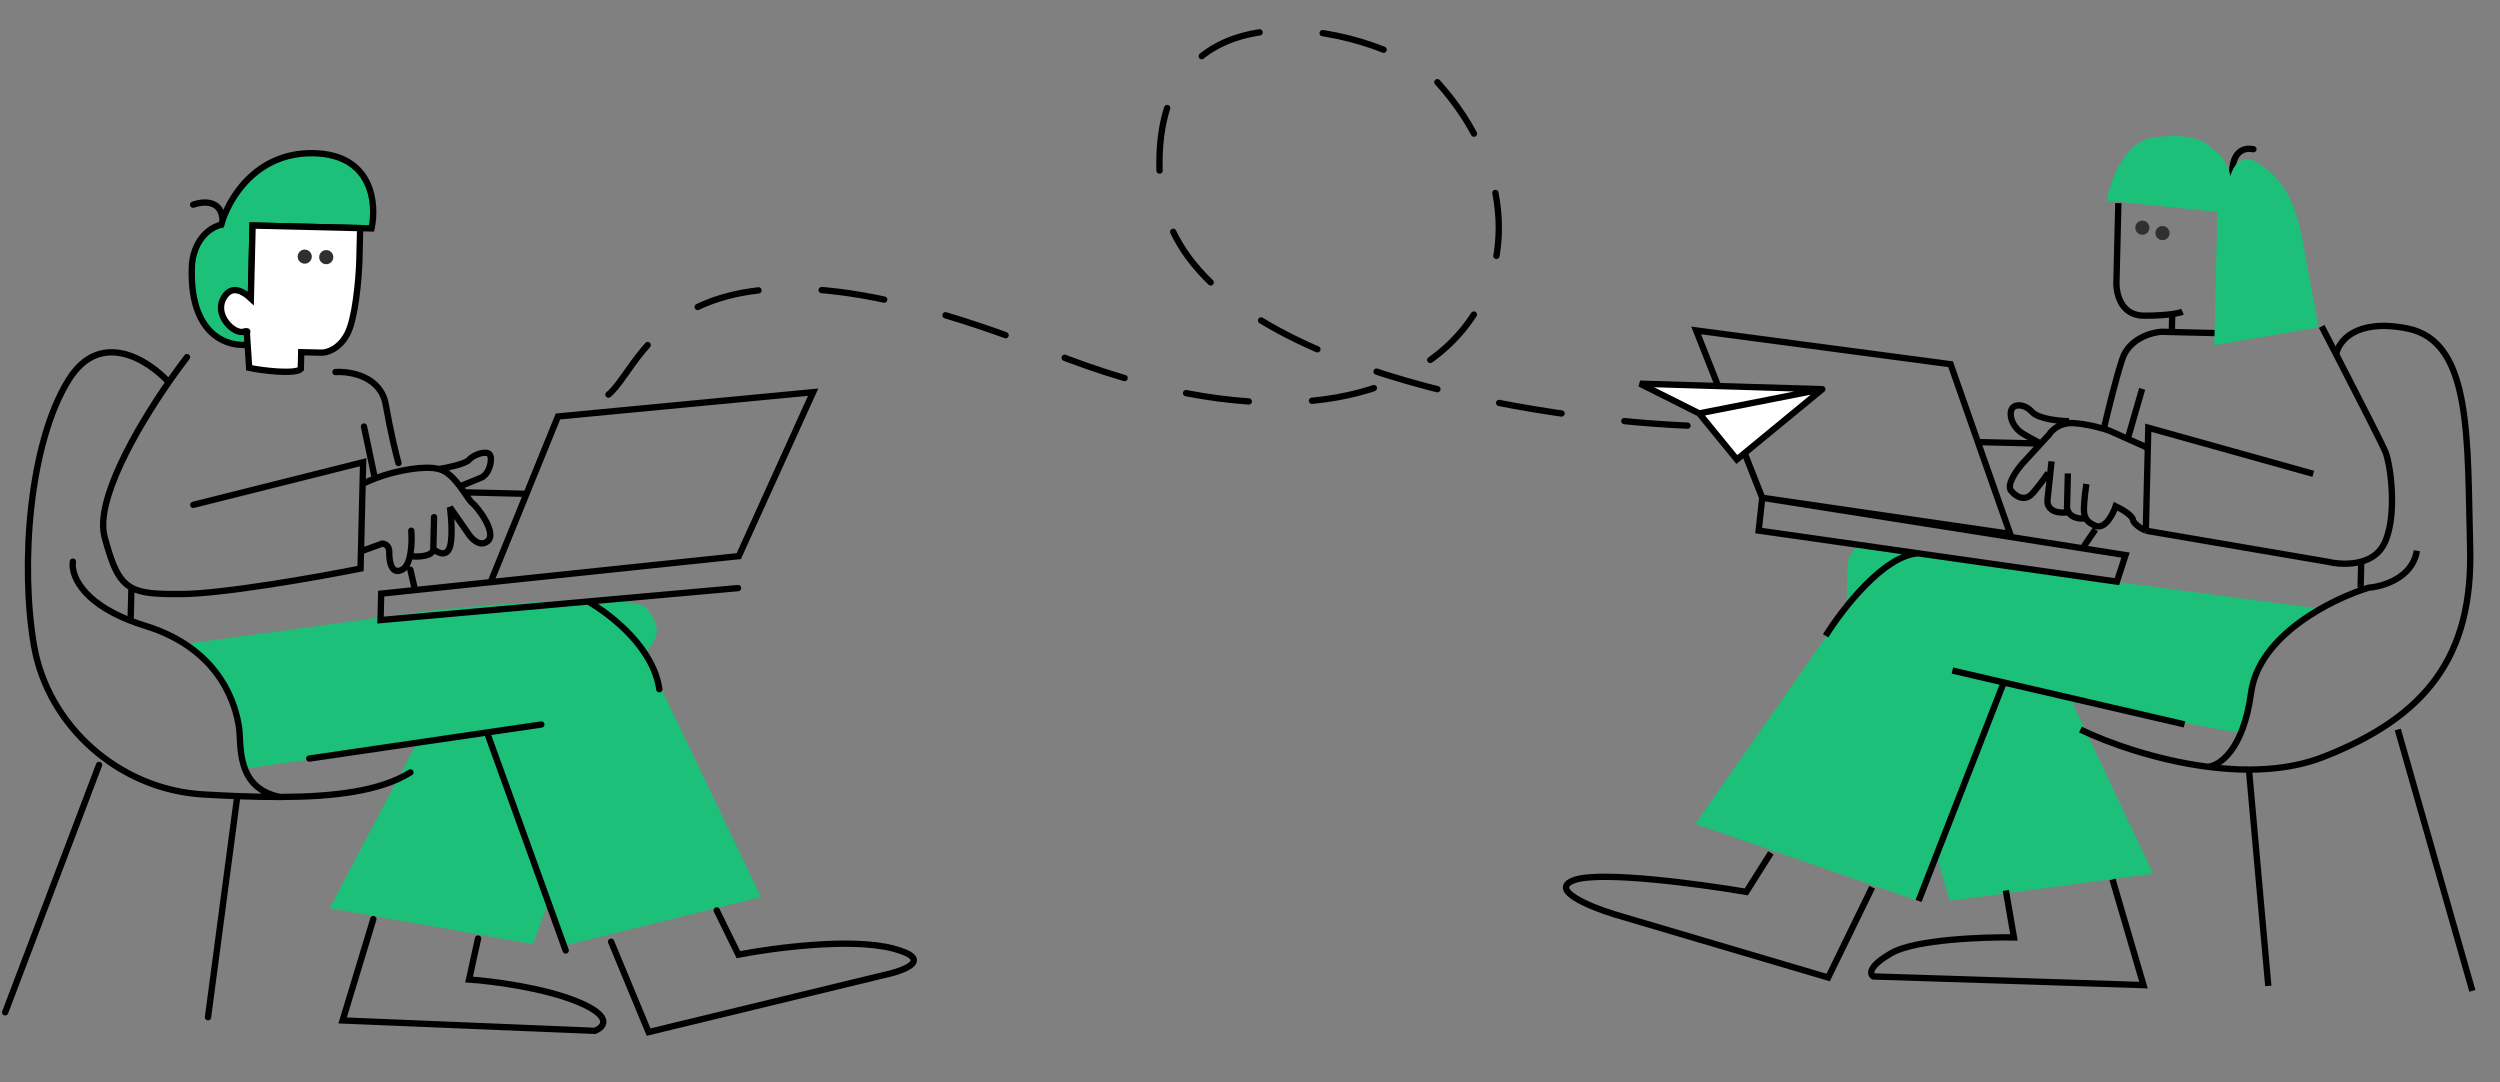 <svg width="395" height="171" viewBox="0 0 395 171" fill="none" xmlns="http://www.w3.org/2000/svg">
<rect x="0" y="0" width="395" height="171" fill="#808080" stroke="none"/>
<path d="M267.863 130.182L302.603 142.193L305.934 135.034L308.042 142.324L340.211 138.046L327.405 110.967L354.3 115.89L354.321 115.016C354.523 114.681 354.998 113.536 355.277 111.638C355.625 109.266 356.819 106.088 358.185 103.838C358.242 101.468 363.774 97.737 366.532 96.168C343.591 93.17 297.11 87.043 294.713 86.519C292.316 85.995 291.84 88.814 291.901 90.289L291.764 95.971L267.863 130.182Z" fill="#1DC078"/>
<path d="M67.545 96.547L29.573 101.706C30.44 102.698 32.659 105.094 34.602 106.734C36.545 108.374 38.318 117.205 38.961 121.415L65.727 117.589L52.082 143.497L84.206 149.177L86.649 142.531L89.596 149.307L120.241 141.737L101.923 103.448C102.475 102.036 105.694 100.186 102.101 96.067C100.072 93.742 78.571 95.339 67.545 96.547Z" fill="#1DC078"/>
<path d="M30.338 41.673C29.713 53.124 36.157 54.947 39.457 54.427L39.909 35.636L58.701 36.088C59.539 32.222 58.894 24.433 49.61 24.209C40.326 23.985 35.973 31.654 34.956 35.517C33.606 35.776 30.792 37.369 30.338 41.673Z" fill="#1DC078" stroke="black"/>
<path d="M35.359 47.041C36.657 44.818 38.603 46.18 39.632 47.144L39.909 35.636L56.904 36.045L56.778 41.289C56.678 44.121 56.151 50.389 54.849 52.806C53.547 55.224 51.571 55.756 50.746 55.72L47.59 55.644L47.526 58.314C46.611 59.186 41.22 58.535 39.368 58.118L39.011 52.765C38.668 52.903 39.66 52.052 38.485 52.412C37.017 52.863 33.738 49.82 35.359 47.041Z" fill="white" stroke="black"/>
<circle cx="48.148" cy="40.547" r="1.117" transform="rotate(1.379 48.148 40.547)" fill="#303030"/>
<circle cx="338.491" cy="35.976" r="1.117" transform="rotate(1.379 338.491 35.976)" fill="#303030"/>
<circle cx="341.676" cy="36.829" r="1.117" transform="rotate(1.379 341.676 36.829)" fill="#303030"/>
<circle cx="51.547" cy="40.629" r="1.117" transform="rotate(1.379 51.547 40.629)" fill="#303030"/>
<path d="M29.546 56.424C28.689 57.536 27.701 58.883 26.659 60.387M30.539 79.769L57.374 73.03L57.291 76.477M53.005 58.786C55.324 58.632 60.16 59.444 60.946 63.933C61.732 68.422 62.615 71.958 62.959 73.164M57.51 67.397L59.123 75.064M57.035 87.111L56.97 89.831C50.298 91.16 35.292 93.827 28.645 93.861C24.838 93.881 22.451 93.782 20.765 92.846M57.035 87.111L60.417 85.881C60.789 85.906 61.527 86.209 61.503 87.219C61.472 88.481 61.752 90.966 63.574 89.99C65.031 89.209 65.121 85.573 64.985 83.853M57.035 87.111L57.291 76.477M64.888 87.884C66.067 88.009 68.433 87.95 68.463 86.706M68.463 86.706C68.493 85.463 68.555 82.854 68.583 81.705M68.463 86.706C69.017 87.238 70.288 87.994 70.939 86.766C71.591 85.538 71.317 81.852 71.098 80.162L73.822 84.066C74.367 84.986 75.773 86.562 77.043 85.504C78.629 84.182 75.282 79.923 74.613 79.47C74.346 79.289 73.912 78.608 73.348 77.787M57.291 76.477C57.669 76.26 58.875 75.68 60.677 75.101C62.722 74.445 66.937 73.48 69.349 74.111M69.349 74.111C69.594 74.175 69.82 74.256 70.023 74.355C71.028 74.843 71.929 75.851 72.677 76.848M69.349 74.111C70.698 73.896 73.537 73.302 74.097 72.655C74.796 71.846 76.855 71.118 77.372 71.811C77.89 72.504 77.346 74.92 76.021 75.471C74.961 75.912 73.35 76.573 72.677 76.848M72.677 76.848C72.917 77.168 73.141 77.487 73.348 77.787M73.348 77.787L83.15 78.023M116.728 87.869L77.518 91.977L88.157 65.803L128.478 61.964L116.728 87.869ZM116.728 87.869L60.227 93.796L60.126 97.972L92.943 95.036M64.836 90.02L65.54 93.049M116.607 92.919L92.943 95.036M26.659 60.387C21.499 67.832 15.01 79.129 16.522 84.824C17.753 89.461 18.769 91.738 20.765 92.846M26.659 60.387C23.479 56.909 15.865 51.965 10.852 60.006C4.585 70.058 3.197 89.362 5.371 101.998C7.544 114.634 18.767 124.767 32.158 125.526C33.958 125.628 35.741 125.718 37.496 125.786M64.842 122.038C60.124 125.003 52.753 125.899 44.246 125.921M11.52 88.736C11.207 90.66 12.7 94.998 20.639 98.077M44.246 125.921C37.138 124.493 38.179 117.606 37.759 114.875C37.339 112.144 35.379 102.72 22.937 98.874C22.116 98.62 21.352 98.354 20.639 98.077M44.246 125.921C42.062 125.927 39.804 125.875 37.496 125.786M20.765 92.846L20.639 98.077M48.862 119.855L76.946 115.731M85.528 114.471L76.946 115.731M76.946 115.731L89.381 150.177M92.943 95.036C96.76 97.26 103.241 102.421 104.173 108.895M96.556 148.795L102.479 163.076L139.475 154.104C142.779 153.422 147.736 151.621 141.131 149.868C134.527 148.116 122.072 149.782 116.67 150.834L113.242 143.852M58.988 145.218L54.133 161.231L93.982 162.871C95.42 162.323 96.921 160.649 91.419 158.339C85.916 156.03 77.588 154.994 74.112 154.765L75.531 148.288M37.496 125.786L32.865 160.719M15.654 120.853L0.817 159.947" stroke="black" stroke-linecap="round"/>
<path d="M334.698 32.094L334.404 44.282C334.278 46.142 334.969 49.864 338.739 49.877C340.748 49.884 342.214 49.765 343.215 49.621M344.828 49.246C344.613 49.347 344.093 49.494 343.215 49.621M343.215 49.621L343.147 52.461M350.333 52.634L341.496 52.421C339.874 52.528 336.368 53.541 335.319 56.742C334.27 59.943 332.994 65.189 332.487 67.411M338.461 61.433L336.288 68.96M365.491 74.862L339.431 67.578L339.352 70.832M339.039 83.845L367.829 88.765C369.06 89.067 371.163 89.267 373.076 88.74M339.039 83.845L339.352 70.832M339.039 83.845C338.414 83.571 337.129 82.837 336.992 82.095C336.854 81.353 335.122 80.382 334.273 79.989C333.837 81.274 332.59 83.69 331.089 83.071C330.541 82.842 329.936 82.554 329.577 81.917M366.829 51.574C367.476 52.82 368.268 54.349 369.121 56.001M329.112 86.521L331.075 83.653M373.076 88.74C374.464 88.357 375.753 87.592 376.538 86.206C378.873 82.084 377.767 73.506 376.895 71.396C376.345 70.064 372.306 62.173 369.121 56.001M373.076 88.74L372.978 92.825M339.352 70.832L338.729 70.477L333.201 68.011C332.318 67.699 329.989 67.03 327.739 66.86C325.489 66.689 324.149 67.988 323.76 68.659L322.45 70.085M329.645 76.477C329.531 77.187 329.293 78.966 329.259 80.403C329.243 81.062 329.369 81.548 329.577 81.917M326.722 74.803L326.601 79.805C326.559 80.115 326.602 80.539 326.83 80.927M329.577 81.917C327.975 82.043 327.182 81.528 326.83 80.927M324.144 72.895L323.514 78.856C323.357 79.71 323.799 81.321 326.83 80.927M323.614 74.728C322.943 75.7 321.432 77.775 320.758 78.303C319.917 78.963 318.756 78.741 317.764 77.551C316.971 76.599 318.637 74.268 319.569 73.222L322.45 70.085M326.92 66.548C325.398 66.528 322.099 66.209 321.076 65.096C319.798 63.705 317.952 63.709 317.726 65.015C317.5 66.322 318.388 67.8 319.681 68.56C320.716 69.168 321.958 69.83 322.45 70.085M322.45 70.085L312.508 69.845M278.432 78.644L267.992 52.206L308.189 57.546L312.508 69.845M278.432 78.644L317.601 84.349L312.508 69.845M278.432 78.644L335.836 87.703L334.472 91.897L303.097 87.425M278.432 78.644L277.87 83.83L303.097 87.425M288.45 100.458C291.078 96.229 297.687 87.703 303.097 87.425M308.481 105.944L316.598 107.828M345.152 114.455L316.598 107.828M303.134 142.352L316.598 107.828M279.802 134.745L275.913 140.919C268.59 139.674 252.906 137.556 248.75 139.05C244.594 140.543 251.207 143.271 255.033 144.448L288.851 154.445L295.802 140.183M316.924 140.692L318.203 148.107C313.33 148.039 302.648 148.432 298.904 150.558C295.16 152.683 295.406 153.923 295.997 154.277L338.67 155.645L333.776 138.96M355.368 121.989L358.392 155.78M378.851 115.267L390.634 156.556M328.711 115.274C332.913 117.307 340.575 120.085 348.8 121.151M369.121 56.001C369.456 53.953 372.176 50.264 380.377 51.9C390.628 53.944 389.819 69.375 390.28 86.537C390.741 103.698 383.369 113.238 367.086 119.599C361.493 121.784 354.987 121.952 348.8 121.151M348.8 121.151C350.577 121.064 354.439 118.605 355.67 109.461C356.9 100.318 368.563 94.581 374.24 92.855C376.512 92.683 381.216 91.274 381.863 87.014" stroke="black"/>
<path d="M352.692 27.329C352.63 25.854 353.213 23.037 356.037 23.571" stroke="black" stroke-linecap="round"/>
<path d="M30.518 32.338C31.903 31.827 34.763 31.517 35.121 34.369" stroke="black" stroke-linecap="round"/>
<path d="M266.624 67.251C239.672 66.084 185.273 56.77 183.302 28.854C180.839 -6.041 219.885 4.993 227.167 13.051C251.491 39.97 229.368 81.026 165.799 55.592C102.231 30.157 101.923 61.098 94.781 63.113" stroke="black" stroke-linecap="round" stroke-dasharray="10 10"/>
<path d="M274.421 72.602L268.474 65.317L259.11 60.62L287.926 61.492L274.421 72.602Z" fill="white"/>
<path d="M268.474 65.317L274.421 72.602L287.926 61.492M268.474 65.317L287.926 61.492M268.474 65.317L259.11 60.62L287.926 61.492" stroke="black" stroke-linecap="round"/>
<path d="M332.86 31.71L350.357 33.492L349.849 54.566L366.34 51.708C365.91 49.381 364.784 43.284 363.718 37.506C362.386 30.283 359.351 27.198 356.379 25.523C354.001 24.183 352.727 26.52 352.387 27.856C352.129 25.673 350.28 23.919 349.387 23.314C348.203 22.071 345.365 20.885 339.9 21.823C335.529 22.572 333.386 28.727 332.86 31.71Z" fill="#1DC078"/>
</svg>
